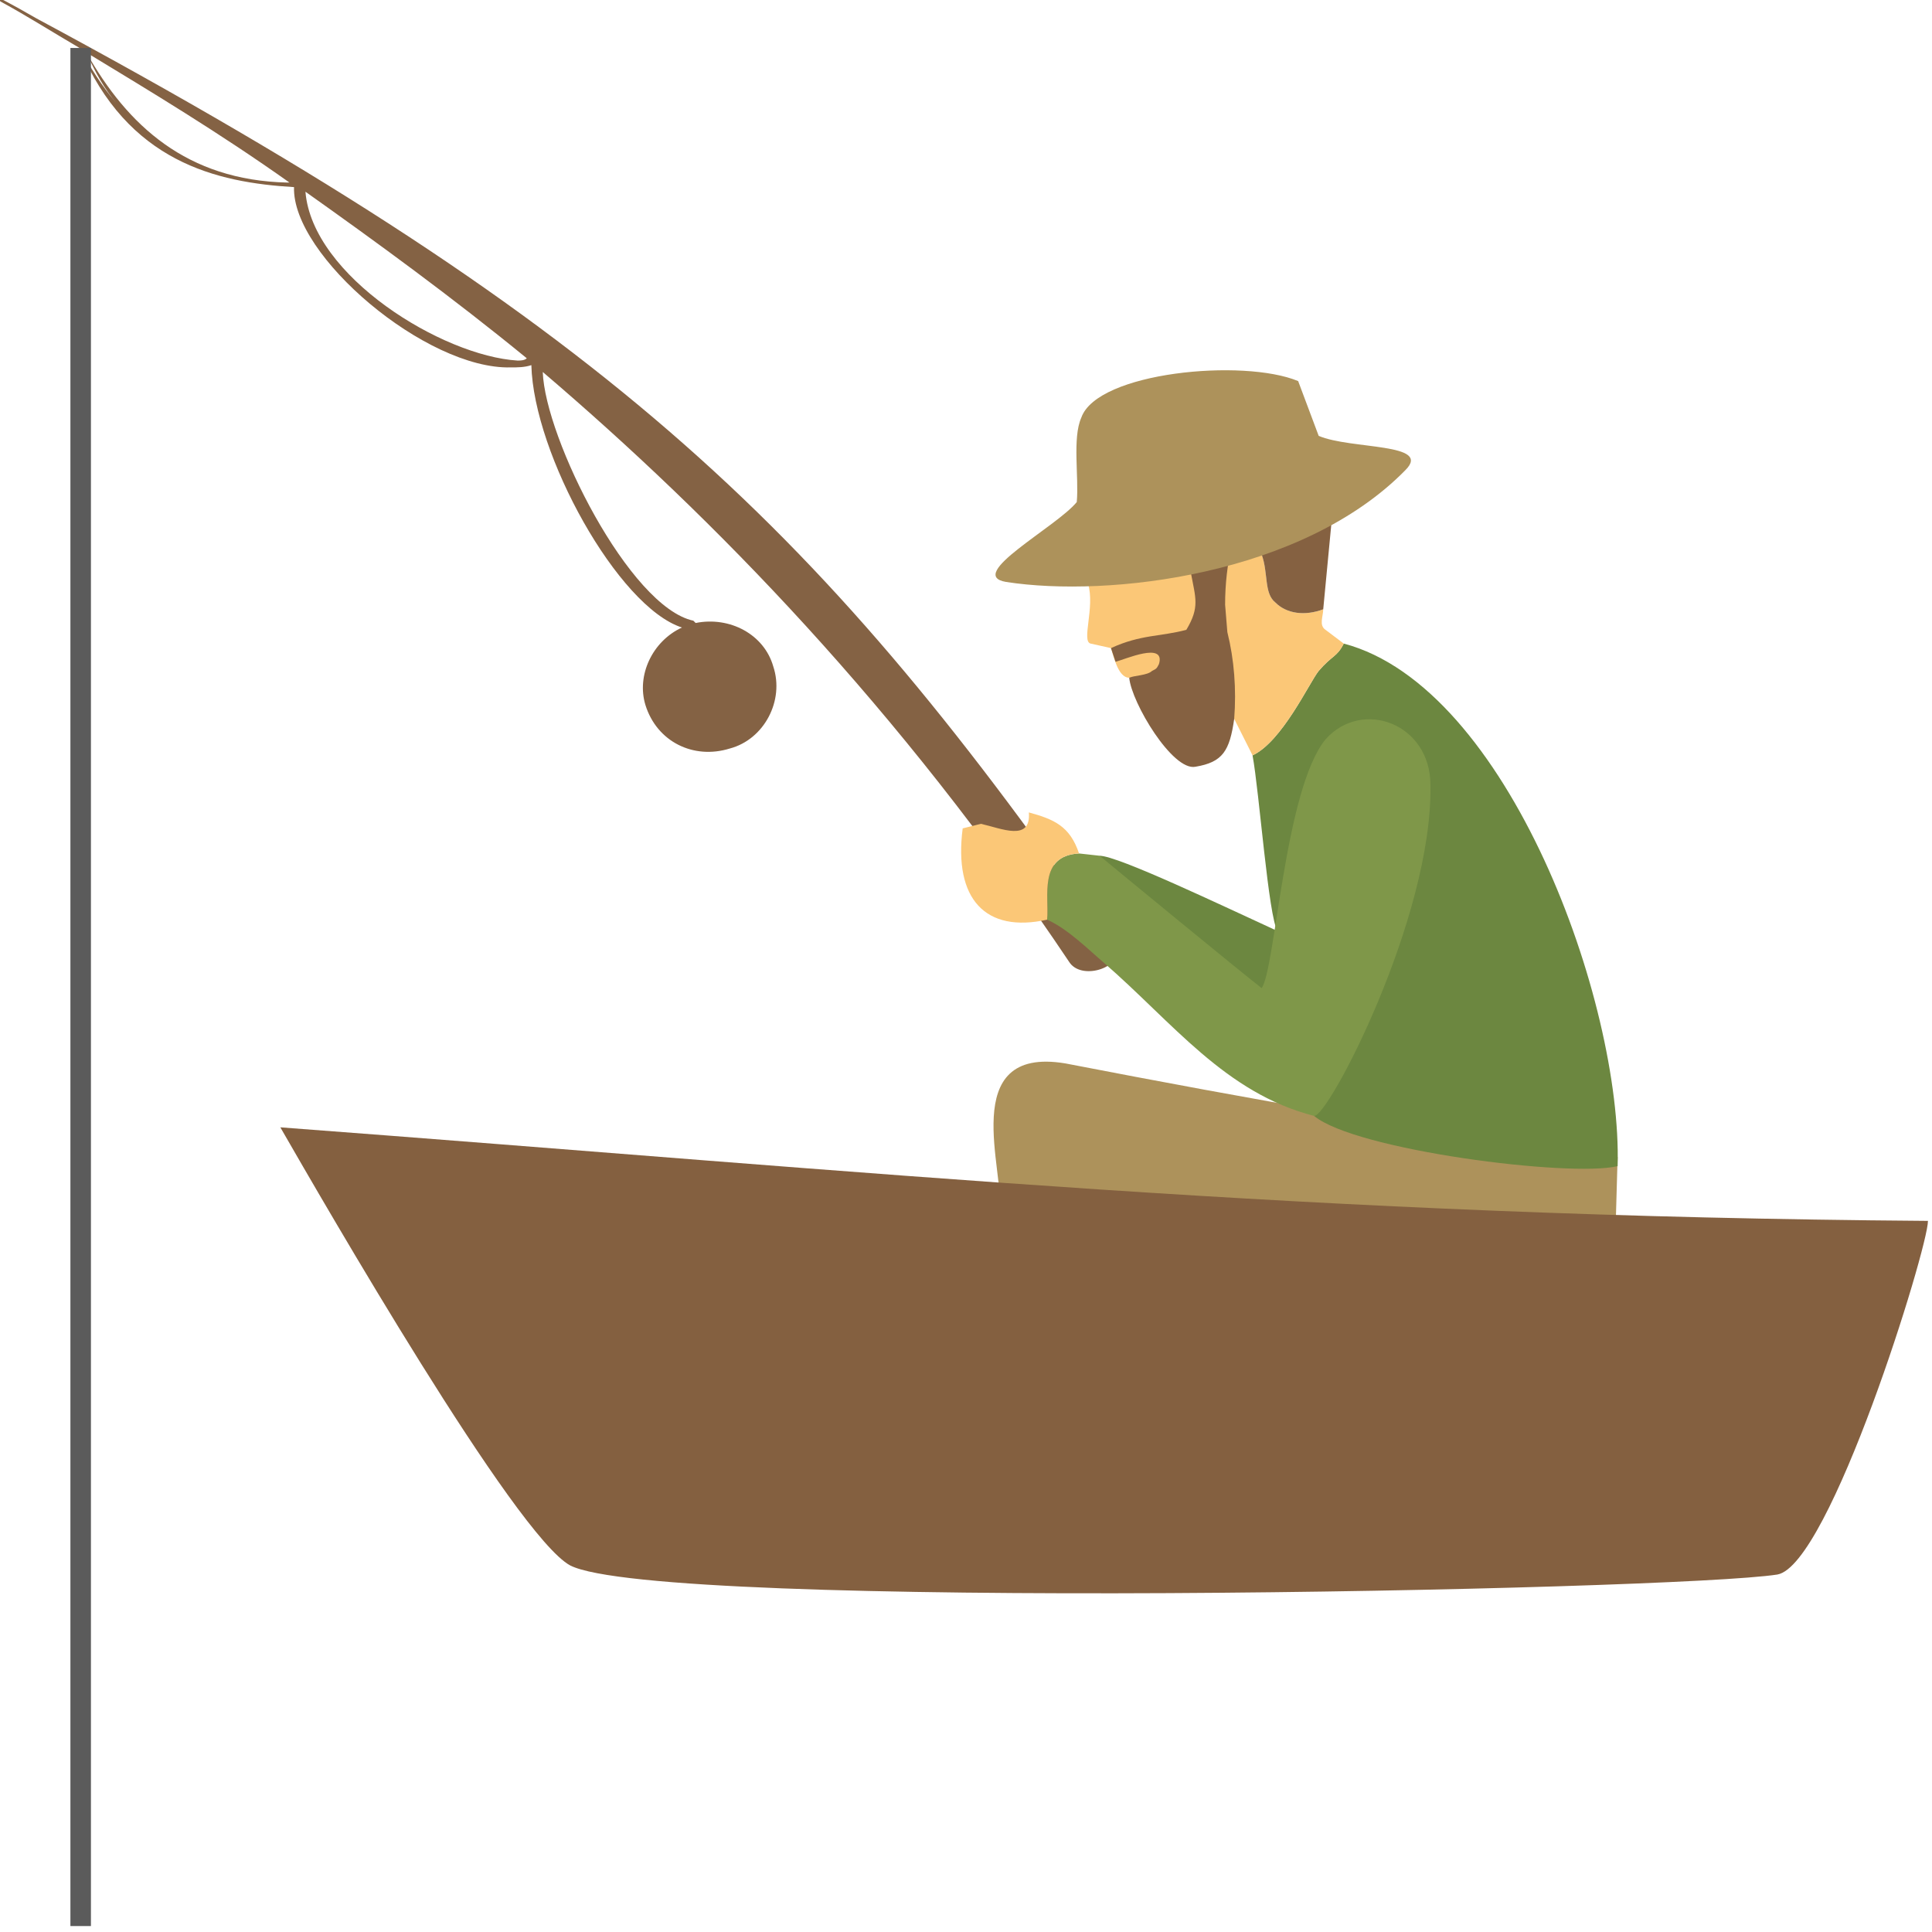 <?xml version="1.0" encoding="utf-8"?>
<!-- Generator: Adobe Illustrator 16.0.0, SVG Export Plug-In . SVG Version: 6.00 Build 0)  -->
<!DOCTYPE svg PUBLIC "-//W3C//DTD SVG 1.1//EN" "http://www.w3.org/Graphics/SVG/1.1/DTD/svg11.dtd">
<svg version="1.1" id="Réteg_1" xmlns="http://www.w3.org/2000/svg" xmlns:xlink="http://www.w3.org/1999/xlink" x="0px" y="0px"
	 width="120px" height="120px" viewBox="-48 -48 120 120" enable-background="new -48 -48 120 120" xml:space="preserve">
<g id="Layer_x0020_1">
	<g id="_2437949120064">
		<path fill="#846244" d="M-45.752-46.866c-3.686-2.125-2.412-1.133-2.128-0.992c1.558,0.85,3.12,1.841,4.819,2.836
			c2.978,7.086,8.505,8.36,13.324,8.644c-0.142,4.254,8.221,11.34,13.465,11.198c0.425,0,0.85,0,1.276-0.141
			c0.14,5.527,5.384,15.023,9.354,16.297c-1.842,0.85-2.835,2.978-2.267,4.819c0.708,2.27,2.976,3.402,5.244,2.695
			C-0.54-2.075,0.737-4.486,0.028-6.61C-0.54-8.597-2.664-9.73-4.792-9.305l-0.141-0.142c-3.969-0.85-9.213-11.338-9.355-15.448
			c10.632,9.071,22.112,20.834,32.743,36.71c0.85,1.134,3.398,0.143,2.696-0.85C3.147-14.974-9.611-27.448-45.752-46.866z
			 M-43.061-45.021l0.425,0.283c0.567,1.275,1.133,2.267,1.844,3.117C-41.644-42.614-42.352-43.747-43.061-45.021z M-42.636-44.739
			c3.969,2.409,8.222,4.961,12.616,8.078h-0.141C-36.397-36.803-40.083-40.203-42.636-44.739z M-29.028-36.092
			c4.394,3.117,9.071,6.52,13.748,10.346c-0.142,0.142-0.425,0.142-0.567,0.142C-20.524-25.887-28.603-30.848-29.028-36.092z
			 M-28.887-34.25c0.566,1.417,1.7,2.836,3.119,4.111C-27.187-31.415-28.32-32.834-28.887-34.25z M-4.367-6.61
			c-0.708,0.141-1.132,0.99-0.85,1.7c0.142,0.708,0.992,1.136,1.703,0.85c0.708-0.142,1.132-0.992,0.85-1.699
			C-2.806-6.47-3.656-6.895-4.367-6.61z M-4.932-8.597C-6.633-8.027-7.766-6.186-7.2-4.344c0.567,1.701,2.409,2.693,4.254,2.126
			c1.841-0.425,2.832-2.41,2.267-4.11C-1.247-8.172-3.089-9.163-4.932-8.597z"/>
		<path fill="#AD925B" d="M52.474,23.859l-0.146,5.104c-9.209-1.982-28.061-1.699-38.268-1.842
			c0.427-2.124-2.692-10.203,4.109-9.071C29.935,20.322,40.28,22.159,52.474,23.859z"/>
		<path fill="#6C8740" d="M52.474,24.431c-2.979,0.71-16.302-0.991-18.855-3.121c0-0.704,0-0.282,0.57-0.704
			c-6.662-7.516-9.354-4.821-14.034-12.618c-0.85-0.85,0.282-1.417,0.146-2.835c1.133,0,7.65,3.118,11.051,4.677
			c-0.567-0.85-1.134-8.646-1.554-10.913c1.836-0.85,3.536-4.537,4.108-5.244c0.85-0.992,1.132-0.85,1.557-1.699
			C45.669-5.335,52.758,14.224,52.474,24.431z"/>
		<path fill="#7F9749" d="M33.618,21.31c-5.525-1.417-8.784-5.808-13.034-9.495c-0.997-0.85-2.271-2.127-3.546-2.693
			c0.142-1.417-0.567-3.97,1.983-4.112l1.279,0.142c0.851,0.711,8.782,7.23,10.063,8.222c0.85-1.134,1.417-12.333,3.967-15.449
			c2.267-2.553,6.517-0.992,6.517,2.833C40.993,8.98,34.473,21.457,33.618,21.31z"/>
		<path fill="#FBC777" d="M34.188-10.155c0,0.425-0.282,0.992,0.143,1.275l1.132,0.853c-0.425,0.85-0.707,0.708-1.557,1.699
			c-0.572,0.708-2.272,4.395-4.108,5.244l-1.14-2.267c-1.417-3.402-4.958-2.127-6.521-2.553c-0.704,0-0.986-1.417-1.134-1.841
			l-1.27-0.283c-0.572-0.146,0.282-2.27-0.147-3.687c-1.132-0.283,1.701-1.417,0.85-2.127c0.147,0,8.222,0.284,9.928,0.284
			c0.42,1.136,0.136,2.411,0.85,2.978C31.917-9.872,33.051-9.73,34.188-10.155z M19.021,5.01c-2.551,0.142-1.842,2.695-1.983,4.112
			c-3.827,0.85-5.812-1.276-5.244-5.669l1.132-0.284c1.276,0.284,3.12,1.134,2.978-0.708C17.463,2.886,18.455,3.311,19.021,5.01z"/>
		<path fill="#856141" d="M34.188-10.155c-1.138,0.425-2.271,0.283-2.975-0.425c-0.714-0.567-0.43-1.842-0.85-2.978
			c1.133-0.567,3.399-2.126,4.392-2.551L34.188-10.155z"/>
		<path fill="#856141" d="M28.233-8.738c0.425,1.703,0.567,3.543,0.425,5.388c-0.282,1.984-0.707,2.691-2.407,2.974
			c-1.417,0.285-3.968-3.968-4.113-5.527c0.283-0.142,1.133-0.142,1.417-0.425c0.283-0.142,0.283-0.142,0.43-0.425
			c0.425-1.42-2.131-0.283-2.696-0.142l-0.284-0.85c1.847-0.853,3.116-0.711,4.681-1.136c0.85-1.417,0.566-1.984,0.282-3.542
			l2.551-1.703c-0.284,1.136-0.425,2.41-0.425,3.687L28.233-8.738z"/>
		<path fill="#AD925B" d="M32.631-24.33l1.275,3.402c1.983,0.852,7.087,0.427,5.388,2.126c-6.38,6.521-18.428,7.938-24.807,6.947
			c-2.551-0.426,3.117-3.402,4.393-4.961c0.142-1.561-0.285-3.97,0.282-5.244C20.154-24.895,29.23-25.747,32.631-24.33z"/>
		<path fill="#846040" d="M-12.585,49.232c5.527,2.834,68.6,1.563,74.979,0.565c3.259-0.565,9.355-20.262,9.355-21.966
			c-38.416-0.285-64.633-2.977-102.337-5.81C-27.895,26.697-15.987,47.392-12.585,49.232z"/>
		<polygon fill="#5B5B5B" points="-43.061,-45.021 -42.919,-45.021 -42.352,-45.021 -42.352,71.631 -43.627,71.631 -43.627,-45.021 
					"/>
	</g>
</g>
</svg>
